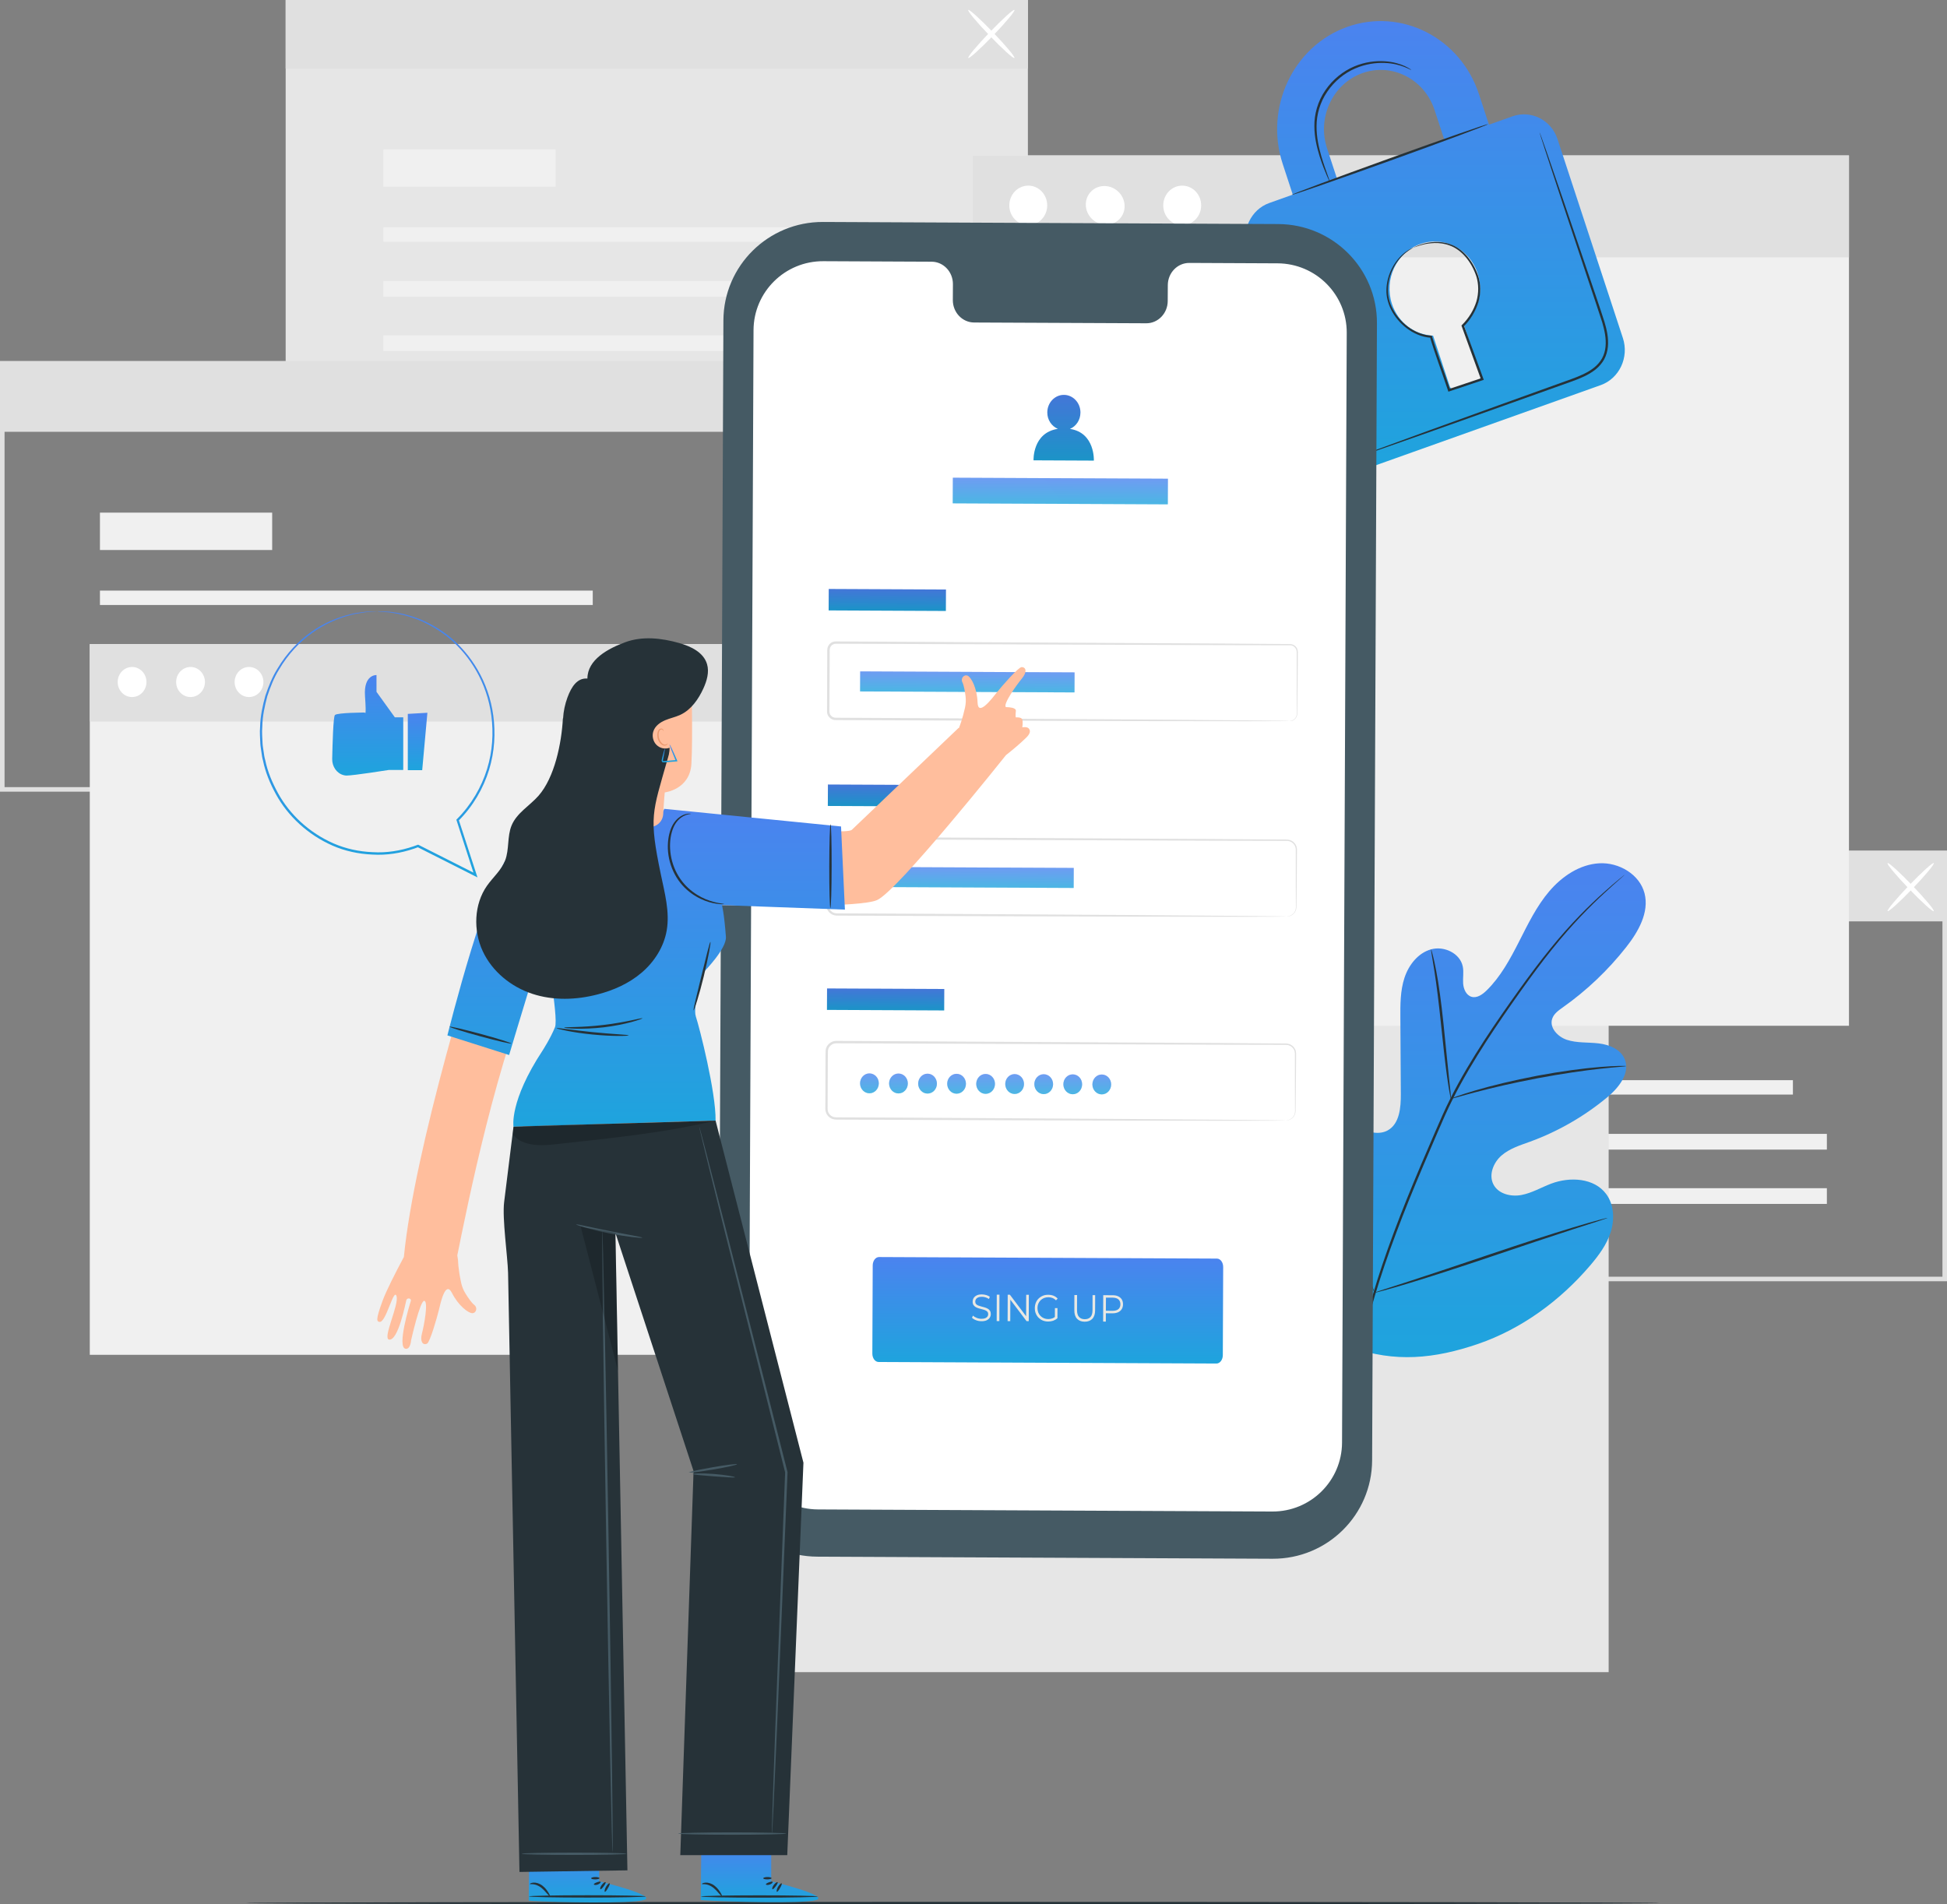 <svg width="457" height="447" viewBox="0 0 457 447" fill="none" xmlns="http://www.w3.org/2000/svg">
<rect x="0" y="0" width="457" height="447" fill="#808080" stroke="none"/>
<g clip-path="url(#clip0_716_548)">
<path d="M457 300.761H281.714V199.654H457V300.761ZM282.784 299.695H455.93V200.72H282.784V299.695Z" fill="#E0E0E0"/>
<path d="M420.832 253.56H305.162V256.939H420.832V253.56Z" fill="#F0F0F0"/>
<path d="M428.802 266.17H305.162V269.859H428.802V266.17Z" fill="#F0F0F0"/>
<path d="M428.802 278.919H305.162V282.607H428.802V278.919Z" fill="#F0F0F0"/>
<path d="M345.588 235.268H305.162V244.041H345.588V235.268Z" fill="#F0F0F0"/>
<path d="M456.465 200.188H282.249V216.283H456.465V200.188Z" fill="#E0E0E0"/>
<path d="M443.062 213.885C442.837 213.672 445.083 210.975 448.079 207.862C451.074 204.75 453.673 202.394 453.898 202.607C454.123 202.82 451.876 205.517 448.881 208.63C445.886 211.742 443.276 214.088 443.062 213.885Z" fill="white"/>
<path d="M453.887 213.885C453.663 214.098 451.063 211.742 448.068 208.63C445.073 205.517 442.826 202.82 443.051 202.607C443.276 202.394 445.875 204.75 448.87 207.862C451.865 210.975 454.112 213.672 453.887 213.885Z" fill="white"/>
<path d="M241.267 0H67.051V100.04H241.267V0Z" fill="#E6E6E6"/>
<path d="M205.645 53.373H89.975V56.752H205.645V53.373Z" fill="#F0F0F0"/>
<path d="M213.615 65.972H89.975V69.66H213.615V65.972Z" fill="#F0F0F0"/>
<path d="M213.615 78.721H89.975V82.409H213.615V78.721Z" fill="#F0F0F0"/>
<path d="M130.4 35.07H89.975V43.843H130.4V35.07Z" fill="#F0F0F0"/>
<path d="M241.267 0H67.051V16.096H241.267V0Z" fill="#E0E0E0"/>
<path d="M227.275 13.613C227.051 13.399 229.297 10.703 232.292 7.59C235.288 4.477 237.887 2.122 238.112 2.335C238.336 2.548 236.09 5.245 233.095 8.357C230.099 11.47 227.489 13.826 227.275 13.613Z" fill="white"/>
<path d="M238.101 13.613C237.876 13.826 235.277 11.47 232.282 8.357C229.286 5.245 227.04 2.548 227.265 2.335C227.489 2.122 230.089 4.477 233.084 7.59C236.079 10.703 238.326 13.399 238.101 13.613Z" fill="white"/>
<path d="M175.286 185.84H0V84.733H175.286V185.84ZM1.07 184.774H174.216V85.799H1.07V184.774Z" fill="#E0E0E0"/>
<path d="M139.129 138.639H23.459V142.018H139.129V138.639Z" fill="#F0F0F0"/>
<path d="M147.099 151.239H23.459V154.927H147.099V151.239Z" fill="#F0F0F0"/>
<path d="M147.099 163.988H23.459V167.676H147.099V163.988Z" fill="#F0F0F0"/>
<path d="M63.884 120.336H23.459V129.109H63.884V120.336Z" fill="#F0F0F0"/>
<path d="M174.751 85.267H0.535V101.363H174.751V85.267Z" fill="#E0E0E0"/>
<path d="M377.583 209.003H171.874V392.519H377.583V209.003Z" fill="#E6E6E6"/>
<path d="M182.218 151.196H21.074V318.029H182.218V151.196Z" fill="#F0F0F0"/>
<path d="M182.218 151.196H21.074V169.37H182.218V151.196Z" fill="#E0E0E0"/>
<path d="M34.381 160.097C34.381 162.047 32.862 163.625 31.001 163.625C29.129 163.625 27.621 162.047 27.621 160.097C27.621 158.146 29.14 156.568 31.001 156.568C32.862 156.568 34.381 158.146 34.381 160.097Z" fill="white"/>
<path d="M48.106 160.097C48.106 162.047 46.587 163.625 44.726 163.625C42.853 163.625 41.345 162.047 41.345 160.097C41.345 158.146 42.864 156.568 44.726 156.568C46.587 156.568 48.106 158.146 48.106 160.097Z" fill="white"/>
<path d="M61.831 160.097C61.831 162.047 60.312 163.625 58.45 163.625C56.578 163.625 55.07 162.047 55.07 160.097C55.07 158.146 56.589 156.568 58.45 156.568C60.312 156.568 61.831 158.146 61.831 160.097Z" fill="white"/>
<path d="M433.99 36.488H228.281V240.79H433.99V36.488Z" fill="#F0F0F0"/>
<path d="M433.99 36.488H228.281V60.419H433.99V36.488Z" fill="#E0E0E0"/>
<path d="M245.803 48.213C245.803 50.771 243.813 52.85 241.353 52.85C238.893 52.85 236.903 50.771 236.903 48.213C236.903 45.655 238.893 43.576 241.353 43.576C243.803 43.566 245.803 45.644 245.803 48.213Z" fill="white"/>
<path d="M262.566 45.069C264.384 46.881 264.448 49.759 262.705 51.486C260.961 53.224 258.083 53.16 256.265 51.347C254.446 49.535 254.382 46.657 256.126 44.93C257.859 43.193 260.747 43.257 262.566 45.069Z" fill="white"/>
<path d="M281.938 48.214C281.938 50.772 279.949 52.85 277.488 52.85C275.028 52.85 273.038 50.772 273.038 48.214C273.038 45.655 275.028 43.577 277.488 43.577C279.949 43.577 281.938 45.645 281.938 48.214Z" fill="white"/>
<path d="M389.554 446.723C389.554 446.872 315.271 447 223.66 447C132.016 447 57.755 446.872 57.755 446.723C57.755 446.574 132.016 446.446 223.66 446.446C315.271 446.446 389.554 446.563 389.554 446.723Z" fill="#263238"/>
<path d="M317.175 316.228C300.648 304.726 296.904 283.364 297.557 264.177C297.664 260.969 297.311 257.6 298.84 254.786C300.37 251.972 303.943 250.053 306.82 251.407C309.206 252.526 310.254 255.298 311.581 257.579C313.357 260.627 316.009 263.143 319.122 264.753C321.166 265.808 323.701 266.458 325.723 265.35C328.493 263.825 328.825 260.009 328.803 256.822C328.761 250.885 328.729 244.947 328.696 238.999C328.675 235.812 328.664 232.561 329.659 229.533C330.654 226.506 332.847 223.703 335.896 222.85C338.934 221.997 342.699 223.745 343.341 226.869C343.609 228.169 343.341 229.512 343.427 230.834C343.512 232.156 344.133 233.616 345.395 233.989C346.668 234.362 347.952 233.456 348.904 232.529C352.209 229.31 354.445 225.163 356.542 221.048C358.638 216.934 360.671 212.702 363.666 209.195C366.661 205.688 370.801 202.906 375.38 202.65C379.958 202.394 384.836 205.208 386.002 209.685C387.157 214.173 384.536 218.735 381.67 222.37C377.423 227.764 372.395 232.539 366.811 236.483C365.805 237.198 364.714 237.965 364.329 239.148C363.634 241.27 365.656 243.38 367.763 244.084C370.149 244.873 372.737 244.627 375.23 244.926C377.722 245.214 380.429 246.312 381.37 248.667C382.675 251.929 379.947 255.34 377.252 257.579C371.86 262.056 365.709 265.595 359.152 267.993C356.798 268.846 354.327 269.603 352.423 271.255C350.53 272.907 349.385 275.764 350.53 278.013C351.674 280.262 354.616 280.977 357.087 280.518C359.548 280.06 361.762 278.727 364.105 277.843C368.501 276.191 374.171 276.489 376.995 280.273C378.846 282.757 379.006 286.221 378.075 289.195C377.145 292.159 375.24 294.717 373.229 297.073C366.191 305.313 357.173 311.943 346.967 315.461C336.752 318.968 327.306 319.916 317.175 316.228Z" fill="url(#paint0_linear_716_548)"/>
<path d="M381.381 205.304C381.391 205.315 381.284 205.411 381.07 205.603C380.835 205.816 380.525 206.093 380.118 206.445C379.284 207.18 378.043 208.268 376.492 209.717C373.379 212.595 369.015 216.934 364.276 222.861C361.901 225.813 359.419 229.16 356.83 232.795C354.242 236.441 351.514 240.353 348.786 244.574C346.069 248.795 343.341 253.315 340.891 258.197C339.661 260.638 338.559 263.186 337.436 265.787C336.324 268.388 335.19 271.021 334.045 273.686C329.499 284.377 325.509 294.706 322.652 304.353C319.775 314 318.074 322.933 317.325 330.501C316.555 338.08 316.715 344.263 317.026 348.505C317.197 350.627 317.357 352.279 317.507 353.387C317.571 353.92 317.614 354.336 317.657 354.656C317.689 354.944 317.7 355.093 317.689 355.093C317.678 355.093 317.646 354.954 317.603 354.667C317.55 354.357 317.486 353.942 317.4 353.409C317.207 352.3 317.015 350.659 316.812 348.527C316.427 344.284 316.213 338.08 316.929 330.469C317.625 322.869 319.304 313.883 322.15 304.204C324.984 294.514 328.975 284.153 333.521 273.462C334.665 270.797 335.799 268.153 336.923 265.552C338.046 262.962 339.158 260.393 340.399 257.941C342.86 253.038 345.609 248.508 348.347 244.286C351.086 240.065 353.846 236.153 356.445 232.518C359.055 228.883 361.559 225.547 363.965 222.605C368.758 216.689 373.187 212.393 376.353 209.557C377.925 208.14 379.188 207.074 380.054 206.37C380.471 206.029 380.792 205.773 381.038 205.571C381.252 205.389 381.381 205.304 381.381 205.304Z" fill="#263238"/>
<path d="M340.56 257.909C340.517 257.92 340.41 257.43 340.25 256.545C340.078 255.66 339.886 254.381 339.661 252.793C339.212 249.616 338.731 245.214 338.228 240.364C337.725 235.503 337.19 231.122 336.687 227.966C336.441 226.389 336.227 225.11 336.078 224.236C335.928 223.351 335.864 222.86 335.896 222.85C335.939 222.839 336.078 223.319 336.302 224.182C336.527 225.046 336.805 226.314 337.105 227.892C337.714 231.047 338.313 235.439 338.816 240.3C339.298 245.096 339.736 249.435 340.078 252.739C340.239 254.232 340.378 255.5 340.485 256.513C340.571 257.408 340.603 257.899 340.56 257.909Z" fill="#263238"/>
<path d="M381.68 250.255C381.68 250.298 381.092 250.362 380.044 250.447C378.985 250.543 377.466 250.671 375.583 250.884C371.817 251.289 366.629 252.036 360.949 253.102C355.269 254.178 350.166 255.372 346.507 256.342C344.668 256.811 343.191 257.238 342.175 257.525C341.159 257.813 340.581 257.952 340.57 257.92C340.56 257.877 341.105 257.664 342.111 257.301C343.116 256.95 344.571 256.459 346.401 255.937C350.048 254.86 355.151 253.603 360.853 252.515C366.554 251.449 371.764 250.767 375.551 250.469C377.444 250.309 378.985 250.245 380.044 250.213C381.092 250.202 381.68 250.213 381.68 250.255Z" fill="#263238"/>
<path d="M322.653 303.436C322.631 303.447 322.535 303.277 322.374 302.935C322.182 302.53 321.957 302.051 321.668 301.454C321.059 300.164 320.235 298.277 319.251 295.932C317.272 291.242 314.737 284.665 312.03 277.384C309.324 270.093 306.863 263.506 304.981 258.783C304.061 256.481 303.301 254.594 302.734 253.187C302.488 252.579 302.296 252.078 302.135 251.663C302.007 251.311 301.943 251.119 301.964 251.119C301.985 251.108 302.082 251.279 302.242 251.62C302.435 252.025 302.659 252.505 302.948 253.102C303.558 254.392 304.382 256.278 305.366 258.623C307.345 263.314 309.88 269.891 312.586 277.182C315.282 284.473 317.753 291.05 319.636 295.783C320.556 298.085 321.315 299.972 321.882 301.379C322.128 301.987 322.321 302.498 322.481 302.903C322.61 303.245 322.674 303.426 322.653 303.436Z" fill="#263238"/>
<path d="M377.295 285.891C377.295 285.912 377.113 285.987 376.749 286.114C376.321 286.253 375.797 286.434 375.166 286.647C373.7 287.116 371.721 287.756 369.314 288.534C364.372 290.133 357.579 292.414 350.07 294.951C342.56 297.488 335.735 299.705 330.761 301.208C328.269 301.955 326.258 302.541 324.856 302.914C324.204 303.085 323.669 303.223 323.241 303.34C322.867 303.426 322.674 303.468 322.663 303.447C322.663 303.426 322.845 303.351 323.209 303.223C323.637 303.085 324.161 302.903 324.792 302.69C326.258 302.221 328.237 301.582 330.644 300.803C335.586 299.204 342.378 296.923 349.888 294.386C357.397 291.849 364.222 289.632 369.197 288.14C371.689 287.394 373.7 286.807 375.102 286.434C375.754 286.264 376.289 286.125 376.717 286.008C377.091 285.912 377.284 285.869 377.295 285.891Z" fill="#263238"/>
<path d="M355.001 27.31L349.492 29.271L347.139 22.098C342.795 8.869 328.921 1.791 316.223 6.311C303.526 10.841 296.733 25.285 301.087 38.513L303.44 45.687L297.91 47.659C293.609 49.194 291.277 54.13 292.753 58.617L308.083 105.306C309.58 109.858 314.33 112.288 318.63 110.753L375.722 90.404C380.086 88.848 382.418 83.891 380.921 79.34L365.581 32.661C364.126 28.174 359.366 25.754 355.001 27.31ZM311.484 34.814C309.099 27.566 312.822 19.646 319.786 17.162C326.739 14.678 334.345 18.569 336.719 25.818L339.073 32.992L313.838 41.988L311.484 34.814ZM343.587 76.227L347.502 88.144C347.663 88.645 347.374 89.168 346.893 89.338L341.416 91.289C340.998 91.438 340.463 91.214 340.292 90.713L336.377 78.796C332.13 78.615 328.194 75.811 326.717 71.334C324.824 65.567 327.787 59.268 333.339 57.285C338.891 55.302 344.935 58.394 346.828 64.16C348.305 68.648 346.839 73.381 343.587 76.227Z" fill="url(#paint1_linear_716_548)"/>
<path d="M349.246 29.154C349.299 29.304 339.03 33.13 326.311 37.714C313.592 42.298 303.237 45.89 303.183 45.751C303.13 45.602 313.399 41.775 326.118 37.192C338.837 32.608 349.192 29.005 349.246 29.154Z" fill="#263238"/>
<path d="M361.377 31.116C361.388 31.116 361.43 31.212 361.505 31.393C361.591 31.606 361.687 31.883 361.815 32.224C362.094 33.002 362.468 34.079 362.96 35.454C363.944 38.311 365.346 42.372 367.068 47.372C368.79 52.424 370.823 58.415 373.09 65.067C374.203 68.403 375.433 71.878 376.599 75.545C377.145 77.389 377.594 79.35 377.401 81.397C377.305 82.41 377.027 83.422 376.535 84.35C376.032 85.266 375.326 86.066 374.513 86.727C372.866 88.038 370.94 88.805 369.079 89.488C367.207 90.159 365.367 90.809 363.559 91.46C359.943 92.75 356.456 93.997 353.129 95.18C346.486 97.536 340.506 99.657 335.468 101.448C330.462 103.207 326.397 104.624 323.54 105.626C322.16 106.095 321.069 106.468 320.288 106.735C319.935 106.852 319.657 106.938 319.443 107.012C319.251 107.076 319.154 107.097 319.144 107.087C319.144 107.076 319.229 107.033 319.422 106.959C319.636 106.874 319.914 106.767 320.256 106.628C321.027 106.341 322.107 105.936 323.476 105.424C326.322 104.379 330.365 102.898 335.34 101.075C340.367 99.252 346.336 97.099 352.969 94.7C356.285 93.506 359.772 92.249 363.388 90.948C365.196 90.298 367.036 89.637 368.897 88.965C370.737 88.283 372.62 87.526 374.171 86.29C374.941 85.672 375.594 84.925 376.054 84.083C376.514 83.231 376.77 82.293 376.856 81.344C377.038 79.425 376.61 77.517 376.086 75.705C374.93 72.081 373.711 68.574 372.609 65.237C370.384 58.575 368.384 52.563 366.704 47.499C365.057 42.479 363.709 38.396 362.767 35.529C362.318 34.143 361.976 33.045 361.719 32.267C361.612 31.915 361.527 31.638 361.462 31.414C361.387 31.222 361.366 31.116 361.377 31.116Z" fill="#263238"/>
<path d="M331.253 16.416C331.221 16.459 330.686 16.128 329.638 15.713C328.579 15.307 326.985 14.838 324.963 14.774C322.952 14.7 320.513 15.009 318.074 16.075C315.646 17.12 313.249 18.985 311.538 21.522C309.794 24.048 309.024 26.969 309.024 29.613C309.003 32.278 309.569 34.644 310.115 36.584C310.682 38.535 311.26 40.07 311.634 41.146C312.019 42.223 312.222 42.809 312.19 42.831C312.158 42.841 311.88 42.276 311.431 41.221C310.992 40.166 310.35 38.641 309.741 36.691C309.142 34.74 308.521 32.342 308.51 29.602C308.478 26.873 309.27 23.814 311.078 21.202C312.854 18.58 315.346 16.661 317.871 15.595C320.406 14.519 322.93 14.252 324.984 14.38C327.06 14.497 328.675 15.041 329.723 15.51C330.237 15.766 330.633 15.968 330.889 16.139C331.135 16.309 331.264 16.395 331.253 16.416Z" fill="#263238"/>
<path d="M331.745 58.127C331.734 58.116 331.927 58.02 332.291 57.861C332.654 57.69 333.2 57.477 333.938 57.264C334.665 57.04 335.607 56.869 336.719 56.805C337.821 56.752 339.126 56.869 340.474 57.36C343.202 58.319 345.727 61.101 346.967 64.789C347.566 66.655 347.62 68.819 347.021 70.908C346.379 72.987 345.213 74.991 343.523 76.675L343.598 76.387C345.02 80.267 346.561 84.499 348.176 88.901L348.272 89.168L348.005 89.253C347.235 89.509 346.4 89.786 345.555 90.074C343.758 90.671 341.972 91.268 340.228 91.854L339.961 91.939L339.875 91.673C338.41 87.249 336.805 83.092 335.639 79.105L335.874 79.286C333.681 79.137 331.713 78.22 330.151 77.026C328.579 75.822 327.37 74.33 326.557 72.752C325.755 71.174 325.359 69.501 325.423 67.955C325.466 66.41 325.819 65.013 326.322 63.841C327.316 61.464 328.803 59.971 329.905 59.15C331.018 58.34 331.745 58.127 331.745 58.127C331.767 58.17 331.071 58.447 329.991 59.289C328.942 60.131 327.52 61.623 326.589 63.958C325.658 66.239 325.252 69.511 326.921 72.571C327.723 74.085 328.9 75.513 330.419 76.664C331.938 77.805 333.82 78.657 335.885 78.785L336.067 78.796L336.12 78.967C337.297 82.921 338.912 87.068 340.389 91.513L340.036 91.342C341.779 90.756 343.555 90.17 345.352 89.562C346.186 89.285 347.021 89.008 347.802 88.742L347.631 89.093C346.026 84.691 344.496 80.459 343.084 76.568L343.031 76.408L343.159 76.28C344.764 74.703 345.93 72.752 346.54 70.769C347.128 68.765 347.085 66.708 346.54 64.917C345.374 61.336 342.967 58.617 340.356 57.658C339.073 57.157 337.81 57.019 336.73 57.05C335.65 57.093 334.719 57.221 333.992 57.423C332.505 57.807 331.756 58.17 331.745 58.127Z" fill="#263238"/>
<path d="M298.68 365.902L191.835 365.411C178.987 365.358 168.611 354.922 168.665 342.12L169.798 75.204C169.852 62.391 180.325 52.051 193.183 52.104L300.028 52.595C312.875 52.658 323.251 63.084 323.198 75.886L322.064 342.802C322.011 355.626 311.538 365.966 298.68 365.902Z" fill="#455A64"/>
<path d="M299.878 61.815L279.157 61.719C276.376 61.709 274.119 64.043 274.108 66.932L274.087 70.673C274.076 73.562 271.808 75.907 269.037 75.886L228.655 75.705C225.874 75.694 223.638 73.338 223.649 70.439L223.67 66.697C223.681 63.809 221.445 61.442 218.664 61.431L211.379 61.399L193.247 61.314C184.24 61.272 176.912 68.52 176.869 77.485L175.768 338.016C175.725 346.981 182.988 354.283 191.995 354.325L298.626 354.816C307.633 354.858 314.961 347.621 315.004 338.645L316.106 78.114C316.138 69.16 308.874 61.858 299.878 61.815Z" fill="white"/>
<path d="M285.522 320.076L206.233 319.714C205.41 319.714 204.747 318.818 204.757 317.72L204.843 297.051C204.843 295.953 205.517 295.069 206.34 295.079L285.629 295.442C286.453 295.442 287.116 296.337 287.105 297.435L287.02 318.104C287.02 319.191 286.346 320.076 285.522 320.076Z" fill="url(#paint2_linear_716_548)"/>
<path d="M230.356 310.141C229.917 310.141 229.489 310.067 229.083 309.907C228.676 309.758 228.366 309.555 228.142 309.32L228.388 308.819C228.591 309.033 228.88 309.214 229.233 309.352C229.586 309.502 229.96 309.576 230.345 309.576C230.72 309.576 231.019 309.534 231.255 309.438C231.49 309.342 231.661 309.214 231.779 309.043C231.886 308.883 231.95 308.692 231.95 308.5C231.95 308.255 231.886 308.063 231.757 307.913C231.629 307.764 231.447 307.647 231.233 307.562C231.019 307.476 230.784 307.402 230.516 307.338C230.26 307.274 229.992 307.199 229.735 307.125C229.479 307.05 229.233 306.954 229.019 306.826C228.805 306.698 228.623 306.538 228.495 306.336C228.366 306.133 228.291 305.867 228.302 305.536C228.302 305.227 228.388 304.95 228.537 304.694C228.698 304.438 228.933 304.236 229.254 304.076C229.575 303.916 229.992 303.841 230.495 303.852C230.827 303.852 231.158 303.905 231.49 304.001C231.821 304.097 232.1 304.236 232.335 304.406L232.121 304.929C231.864 304.747 231.597 304.62 231.308 304.534C231.019 304.449 230.752 304.406 230.484 304.406C230.131 304.406 229.832 304.449 229.596 304.556C229.361 304.652 229.19 304.79 229.083 304.961C228.976 305.131 228.912 305.312 228.912 305.526C228.912 305.771 228.976 305.963 229.104 306.112C229.233 306.261 229.415 306.378 229.629 306.464C229.842 306.549 230.089 306.624 230.345 306.688C230.602 306.751 230.859 306.826 231.126 306.901C231.383 306.975 231.618 307.082 231.843 307.199C232.057 307.327 232.239 307.487 232.367 307.69C232.495 307.892 232.56 308.148 232.56 308.478C232.56 308.777 232.474 309.054 232.314 309.31C232.153 309.566 231.907 309.768 231.586 309.928C231.287 310.067 230.869 310.152 230.356 310.141Z" fill="#E8E8E3"/>
<path d="M233.939 310.109L233.961 303.916H234.592L234.571 310.109H233.939Z" fill="#E8E8E3"/>
<path d="M236.507 310.12L236.528 303.927H237.042L241.117 309.321H240.85L240.871 303.937H241.492L241.47 310.131H240.957L236.881 304.737H237.149L237.127 310.12H236.507Z" fill="#E8E8E3"/>
<path d="M246.017 310.216C245.568 310.216 245.15 310.131 244.765 309.982C244.38 309.822 244.059 309.598 243.77 309.321C243.492 309.033 243.278 308.702 243.118 308.319C242.958 307.935 242.893 307.519 242.893 307.061C242.893 306.602 242.979 306.187 243.129 305.803C243.289 305.419 243.503 305.089 243.792 304.812C244.081 304.534 244.412 304.311 244.797 304.161C245.183 304.001 245.6 303.927 246.049 303.938C246.498 303.938 246.916 304.012 247.29 304.161C247.664 304.311 247.985 304.534 248.253 304.833L247.857 305.249C247.611 304.982 247.333 304.801 247.033 304.684C246.734 304.566 246.413 304.513 246.07 304.513C245.707 304.513 245.364 304.577 245.054 304.694C244.744 304.822 244.477 305.003 244.241 305.227C244.017 305.462 243.835 305.728 243.706 306.037C243.578 306.347 243.514 306.688 243.514 307.061C243.514 307.423 243.578 307.764 243.696 308.084C243.824 308.393 243.995 308.67 244.23 308.905C244.455 309.139 244.723 309.321 245.033 309.449C245.343 309.576 245.675 309.64 246.038 309.64C246.381 309.64 246.702 309.587 247.001 309.48C247.301 309.374 247.579 309.193 247.835 308.948L248.188 309.449C247.9 309.704 247.568 309.896 247.194 310.035C246.83 310.152 246.434 310.216 246.017 310.216ZM247.6 309.353L247.611 307.071H248.21L248.199 309.438L247.6 309.353Z" fill="#E8E8E3"/>
<path d="M254.596 310.259C253.837 310.259 253.238 310.024 252.81 309.566C252.371 309.107 252.157 308.436 252.168 307.551L252.179 304.001H252.81L252.799 307.519C252.799 308.255 252.949 308.788 253.27 309.139C253.58 309.491 254.029 309.662 254.607 309.672C255.185 309.672 255.644 309.502 255.955 309.161C256.276 308.82 256.436 308.276 256.436 307.54L256.447 304.023H257.057L257.046 307.572C257.046 308.468 256.821 309.129 256.383 309.587C255.955 310.035 255.356 310.259 254.596 310.259Z" fill="#E8E8E3"/>
<path d="M258.928 310.226L258.95 304.033L261.175 304.044C261.678 304.044 262.116 304.129 262.469 304.3C262.822 304.47 263.111 304.715 263.304 305.025C263.496 305.344 263.592 305.728 263.592 306.176C263.592 306.613 263.486 306.986 263.293 307.306C263.1 307.625 262.812 307.86 262.459 308.031C262.095 308.201 261.656 308.286 261.164 308.286L259.292 308.276L259.57 307.967L259.56 310.237L258.928 310.226ZM259.57 308.009L259.292 307.689L261.154 307.7C261.753 307.7 262.202 307.572 262.512 307.306C262.822 307.039 262.983 306.655 262.983 306.176C262.983 305.685 262.833 305.302 262.523 305.025C262.213 304.758 261.763 304.619 261.175 304.609L259.314 304.598L259.592 304.289L259.57 308.009Z" fill="#E8E8E3"/>
<path d="M222.037 138.384L194.523 138.257L194.5 143.289L222.013 143.415L222.037 138.384Z" fill="url(#paint3_linear_716_548)"/>
<path opacity="0.1" d="M222.037 138.384L194.523 138.257L194.5 143.289L222.013 143.415L222.037 138.384Z" fill="black"/>
<path d="M302.702 169.242C302.702 169.221 302.927 169.253 303.333 169.093C303.707 168.944 304.307 168.496 304.371 167.654C304.371 165.959 304.36 163.486 304.36 160.31C304.36 158.711 304.36 156.941 304.36 155.001C304.36 154.511 304.36 154.02 304.36 153.519C304.371 152.997 304.371 152.517 304.06 152.123C303.782 151.729 303.301 151.473 302.798 151.473C302.253 151.473 301.686 151.473 301.119 151.473C296.572 151.462 291.384 151.451 285.672 151.441C262.758 151.355 231.126 151.238 196.199 151.11C195.74 151.11 195.29 151.334 195.023 151.707C194.723 152.08 194.734 152.528 194.745 153.104C194.745 154.18 194.734 155.268 194.734 156.334C194.723 158.487 194.713 160.619 194.702 162.74C194.702 163.795 194.691 164.861 194.691 165.906C194.713 166.407 194.638 167.014 194.734 167.409C194.841 167.835 195.162 168.198 195.568 168.368C195.782 168.453 195.975 168.485 196.232 168.485H197.012L198.574 168.496C199.612 168.496 200.65 168.507 201.677 168.507C209.913 168.549 217.862 168.592 225.435 168.635C240.572 168.731 254.2 168.805 265.657 168.88C277.093 168.965 286.356 169.04 292.775 169.093C295.963 169.125 298.444 169.157 300.145 169.178C300.969 169.189 301.611 169.21 302.06 169.21C302.488 169.221 302.702 169.242 302.702 169.242C302.702 169.242 302.477 169.264 302.049 169.264C301.6 169.264 300.958 169.274 300.135 169.285C298.423 169.285 295.941 169.296 292.764 169.306C286.346 169.296 277.082 169.285 265.646 169.274C254.19 169.242 240.561 169.2 225.425 169.146C217.851 169.114 209.903 169.082 201.666 169.05C200.639 169.05 199.601 169.04 198.564 169.04L197.002 169.029H196.221C195.953 169.04 195.622 168.997 195.344 168.869C194.787 168.635 194.338 168.134 194.188 167.547C194.103 167.249 194.124 166.94 194.124 166.695V165.906C194.124 164.851 194.135 163.795 194.135 162.74C194.146 160.619 194.156 158.487 194.156 156.334C194.156 155.257 194.167 154.18 194.167 153.104C194.178 152.827 194.156 152.581 194.199 152.251C194.242 151.942 194.37 151.643 194.552 151.387C194.916 150.876 195.547 150.556 196.178 150.567C231.105 150.759 262.737 150.929 285.65 151.057C291.373 151.1 296.551 151.132 301.108 151.174C301.675 151.174 302.231 151.185 302.788 151.185C303.387 151.196 303.954 151.494 304.285 151.963C304.649 152.421 304.649 153.05 304.627 153.53C304.627 154.031 304.617 154.532 304.617 155.022C304.595 156.962 304.585 158.732 304.574 160.331C304.531 163.507 304.499 165.98 304.488 167.686C304.392 168.571 303.75 169.029 303.365 169.168C302.937 169.296 302.702 169.242 302.702 169.242Z" fill="#E0E0E0"/>
<path d="M252.224 157.837L201.904 157.605L201.882 162.306L252.202 162.538L252.224 157.837Z" fill="url(#paint4_linear_716_548)"/>
<path opacity="0.2" d="M252.224 157.837L201.904 157.605L201.882 162.306L252.202 162.538L252.224 157.837Z" fill="white"/>
<path d="M221.844 184.285L194.331 184.158L194.307 189.19L221.821 189.316L221.844 184.285Z" fill="url(#paint5_linear_716_548)"/>
<path opacity="0.1" d="M221.844 184.285L194.331 184.158L194.307 189.19L221.821 189.316L221.844 184.285Z" fill="black"/>
<path d="M301.996 215.143C301.996 215.121 302.22 215.143 302.627 215.025C303.012 214.898 303.643 214.578 303.986 213.821C304.167 213.448 304.189 212.989 304.167 212.467C304.167 211.945 304.167 211.38 304.157 210.772C304.157 209.546 304.157 208.129 304.146 206.551C304.146 204.963 304.146 203.193 304.146 201.264C304.146 200.784 304.146 200.283 304.146 199.782C304.167 199.271 304.103 198.802 303.836 198.375C303.579 197.959 303.162 197.629 302.67 197.48C302.188 197.33 301.621 197.416 301.054 197.384C296.519 197.373 291.363 197.362 285.65 197.352C262.812 197.267 231.297 197.149 196.488 197.021C195.525 197 194.627 197.789 194.531 198.738C194.499 199.75 194.509 200.869 194.499 201.925C194.488 204.067 194.477 206.199 194.466 208.31C194.466 209.365 194.456 210.42 194.456 211.465C194.477 211.987 194.402 212.531 194.52 212.957C194.638 213.395 194.926 213.789 195.301 214.055C195.697 214.322 196.114 214.418 196.627 214.397L198.178 214.407C199.216 214.407 200.243 214.418 201.27 214.418C209.475 214.46 217.401 214.503 224.943 214.546C240.026 214.642 253.612 214.716 265.026 214.791C276.419 214.876 285.65 214.951 292.047 215.004C295.224 215.047 297.696 215.068 299.396 215.089C300.22 215.111 300.851 215.121 301.311 215.121C301.782 215.121 301.996 215.143 301.996 215.143C301.996 215.143 301.771 215.164 301.343 215.164C300.894 215.164 300.263 215.175 299.428 215.185C297.728 215.185 295.257 215.196 292.079 215.207C285.682 215.196 276.451 215.185 265.058 215.175C253.644 215.143 240.058 215.1 224.975 215.047C217.434 215.015 209.507 214.983 201.302 214.951C200.275 214.951 199.248 214.94 198.21 214.94L196.659 214.929C196.135 214.961 195.493 214.834 195.023 214.492C194.541 214.162 194.178 213.661 194.017 213.096C193.857 212.499 193.953 211.977 193.932 211.465C193.932 210.42 193.942 209.365 193.942 208.31C193.953 206.199 193.964 204.067 193.964 201.925C193.974 200.837 193.953 199.814 193.996 198.674C194.113 197.448 195.258 196.435 196.51 196.467C231.319 196.659 262.833 196.829 285.672 196.957C291.373 197 296.53 197.032 301.065 197.075C301.621 197.107 302.188 197.011 302.766 197.192C303.322 197.362 303.793 197.746 304.082 198.226C304.392 198.695 304.456 199.292 304.424 199.782C304.424 200.283 304.413 200.784 304.413 201.264C304.392 203.193 304.381 204.963 304.371 206.551C304.349 208.139 304.339 209.546 304.328 210.772C304.317 211.38 304.317 211.945 304.306 212.467C304.317 212.979 304.285 213.48 304.082 213.864C303.707 214.652 303.044 214.972 302.638 215.079C302.22 215.185 301.996 215.143 301.996 215.143Z" fill="#E0E0E0"/>
<path d="M221.641 232.157L194.127 232.031L194.104 237.063L221.618 237.189L221.641 232.157Z" fill="url(#paint6_linear_716_548)"/>
<path opacity="0.1" d="M221.641 232.157L194.127 232.031L194.104 237.063L221.618 237.189L221.641 232.157Z" fill="black"/>
<path d="M301.793 263.026C301.793 263.005 302.017 263.026 302.424 262.909C302.809 262.781 303.44 262.461 303.782 261.704C303.964 261.331 303.986 260.873 303.964 260.35C303.964 259.828 303.964 259.263 303.954 258.655C303.954 257.43 303.954 256.012 303.943 254.434C303.943 252.846 303.943 251.076 303.943 249.147C303.943 248.667 303.943 248.166 303.943 247.665C303.964 247.154 303.9 246.685 303.633 246.258C303.376 245.843 302.959 245.512 302.467 245.363C301.985 245.214 301.418 245.299 300.851 245.267C296.316 245.256 291.16 245.246 285.458 245.235C262.619 245.15 231.105 245.032 196.296 244.905C195.333 244.883 194.434 245.661 194.338 246.621C194.306 247.633 194.317 248.753 194.306 249.808C194.295 251.951 194.285 254.082 194.274 256.193C194.274 257.248 194.263 258.304 194.263 259.348C194.285 259.871 194.21 260.414 194.327 260.841C194.445 261.278 194.734 261.672 195.108 261.939C195.504 262.205 195.921 262.301 196.435 262.28L197.986 262.29C199.024 262.29 200.051 262.301 201.077 262.301C209.282 262.344 217.209 262.386 224.751 262.429C239.834 262.525 253.419 262.6 264.833 262.674C276.226 262.759 285.458 262.834 291.855 262.887C295.032 262.93 297.503 262.951 299.204 262.973C300.028 262.983 300.669 263.005 301.119 263.005C301.579 263.005 301.793 263.026 301.793 263.026C301.793 263.026 301.568 263.047 301.14 263.047C300.691 263.047 300.06 263.058 299.225 263.069C297.524 263.069 295.053 263.079 291.876 263.09C285.479 263.079 276.248 263.069 264.855 263.058C253.441 263.026 239.855 262.983 224.772 262.93C217.23 262.898 209.304 262.866 201.099 262.834C200.072 262.834 199.045 262.823 198.007 262.823L196.456 262.813C195.932 262.845 195.29 262.717 194.82 262.376C194.338 262.045 193.974 261.544 193.814 260.979C193.654 260.382 193.75 259.86 193.728 259.338C193.728 258.293 193.739 257.238 193.739 256.182C193.75 254.072 193.761 251.94 193.761 249.797C193.771 248.71 193.75 247.687 193.793 246.546C193.91 245.32 195.055 244.308 196.306 244.34C231.116 244.531 262.63 244.702 285.469 244.83C291.17 244.873 296.326 244.905 300.862 244.947C301.418 244.979 301.985 244.883 302.563 245.064C303.119 245.235 303.59 245.619 303.879 246.098C304.189 246.567 304.253 247.164 304.221 247.655C304.221 248.156 304.21 248.657 304.21 249.136C304.189 251.066 304.178 252.835 304.168 254.424C304.146 256.012 304.135 257.419 304.125 258.645C304.114 259.252 304.114 259.817 304.103 260.34C304.114 260.851 304.082 261.352 303.879 261.736C303.504 262.525 302.841 262.845 302.435 262.951C302.017 263.058 301.793 263.026 301.793 263.026Z" fill="#E0E0E0"/>
<path d="M252.031 203.738L201.711 203.506L201.689 208.207L252.01 208.439L252.031 203.738Z" fill="url(#paint7_linear_716_548)"/>
<path opacity="0.2" d="M252.031 203.738L201.711 203.506L201.689 208.207L252.01 208.439L252.031 203.738Z" fill="white"/>
<path d="M206.276 254.317C206.266 255.607 205.282 256.651 204.062 256.641C202.843 256.63 201.869 255.585 201.869 254.296C201.88 253.006 202.864 251.961 204.083 251.972C205.303 251.972 206.287 253.027 206.276 254.317Z" fill="url(#paint8_linear_716_548)"/>
<path d="M213.091 254.349C213.08 255.638 212.096 256.683 210.876 256.672C209.657 256.662 208.683 255.617 208.683 254.327C208.683 253.037 209.678 251.993 210.898 252.003C212.117 252.003 213.101 253.059 213.091 254.349Z" fill="url(#paint9_linear_716_548)"/>
<path d="M219.916 254.381C219.916 255.671 218.921 256.715 217.701 256.705C216.482 256.705 215.508 255.649 215.508 254.36C215.519 253.07 216.503 252.025 217.723 252.036C218.931 252.036 219.916 253.091 219.916 254.381Z" fill="url(#paint10_linear_716_548)"/>
<path d="M226.73 254.413C226.73 255.702 225.735 256.747 224.515 256.736C223.296 256.736 222.323 255.681 222.323 254.391C222.323 253.101 223.317 252.057 224.537 252.067C225.756 252.067 226.73 253.123 226.73 254.413Z" fill="url(#paint11_linear_716_548)"/>
<path d="M233.544 254.445C233.544 255.735 232.549 256.779 231.329 256.769C230.11 256.769 229.136 255.713 229.136 254.423C229.147 253.134 230.131 252.089 231.351 252.1C232.57 252.1 233.554 253.155 233.544 254.445Z" fill="url(#paint12_linear_716_548)"/>
<path d="M240.358 254.477C240.358 255.766 239.363 256.811 238.144 256.8C236.924 256.8 235.951 255.745 235.951 254.455C235.951 253.165 236.946 252.121 238.165 252.131C239.385 252.131 240.369 253.187 240.358 254.477Z" fill="url(#paint13_linear_716_548)"/>
<path d="M247.183 254.509C247.172 255.799 246.188 256.843 244.969 256.833C243.749 256.822 242.776 255.777 242.776 254.487C242.776 253.198 243.77 252.153 244.99 252.164C246.209 252.164 247.183 253.219 247.183 254.509Z" fill="url(#paint14_linear_716_548)"/>
<path d="M253.997 254.541C253.997 255.83 253.002 256.875 251.783 256.864C250.563 256.854 249.59 255.809 249.59 254.519C249.59 253.229 250.585 252.185 251.804 252.195C253.024 252.195 254.008 253.251 253.997 254.541Z" fill="url(#paint15_linear_716_548)"/>
<path d="M260.811 254.573C260.811 255.863 259.816 256.907 258.597 256.897C257.378 256.897 256.404 255.841 256.404 254.551C256.415 253.262 257.399 252.217 258.618 252.228C259.838 252.228 260.822 253.283 260.811 254.573Z" fill="url(#paint16_linear_716_548)"/>
<g opacity="0.2">
<path d="M206.276 254.317C206.266 255.607 205.282 256.651 204.062 256.641C202.843 256.63 201.869 255.585 201.869 254.296C201.88 253.006 202.864 251.961 204.083 251.972C205.303 251.972 206.287 253.027 206.276 254.317Z" fill="white"/>
<path d="M213.091 254.349C213.08 255.638 212.096 256.683 210.876 256.672C209.657 256.662 208.683 255.617 208.683 254.327C208.683 253.037 209.678 251.993 210.898 252.003C212.117 252.003 213.101 253.059 213.091 254.349Z" fill="white"/>
<path d="M219.916 254.381C219.916 255.671 218.921 256.715 217.701 256.705C216.482 256.705 215.508 255.649 215.508 254.36C215.519 253.07 216.503 252.025 217.723 252.036C218.931 252.036 219.916 253.091 219.916 254.381Z" fill="white"/>
<path d="M226.73 254.413C226.73 255.702 225.735 256.747 224.515 256.736C223.296 256.736 222.323 255.681 222.323 254.391C222.323 253.101 223.317 252.057 224.537 252.067C225.756 252.067 226.73 253.123 226.73 254.413Z" fill="white"/>
<path d="M233.544 254.445C233.544 255.735 232.549 256.779 231.329 256.769C230.11 256.769 229.136 255.713 229.136 254.423C229.147 253.134 230.131 252.089 231.351 252.1C232.57 252.1 233.554 253.155 233.544 254.445Z" fill="white"/>
<path d="M240.358 254.477C240.358 255.766 239.363 256.811 238.144 256.8C236.924 256.8 235.951 255.745 235.951 254.455C235.951 253.165 236.946 252.121 238.165 252.131C239.385 252.131 240.369 253.187 240.358 254.477Z" fill="white"/>
<path d="M247.183 254.509C247.172 255.799 246.188 256.843 244.969 256.833C243.749 256.822 242.776 255.777 242.776 254.487C242.776 253.198 243.77 252.153 244.99 252.164C246.209 252.164 247.183 253.219 247.183 254.509Z" fill="white"/>
<path d="M253.997 254.541C253.997 255.83 253.002 256.875 251.783 256.864C250.563 256.854 249.59 255.809 249.59 254.519C249.59 253.229 250.585 252.185 251.804 252.195C253.024 252.195 254.008 253.251 253.997 254.541Z" fill="white"/>
<path d="M260.811 254.573C260.811 255.863 259.816 256.907 258.597 256.897C257.378 256.897 256.404 255.841 256.404 254.551C256.415 253.262 257.399 252.217 258.618 252.228C259.838 252.228 260.822 253.283 260.811 254.573Z" fill="white"/>
</g>
<path d="M251.13 100.68C252.574 100.083 253.591 98.601 253.601 96.853C253.612 94.572 251.879 92.707 249.729 92.696C247.579 92.685 245.835 94.529 245.824 96.811C245.814 98.569 246.851 100.062 248.306 100.669C242.316 101.565 242.594 108.056 242.594 108.056L256.746 108.12C256.746 108.131 257.067 101.575 251.13 100.68Z" fill="url(#paint17_linear_716_548)"/>
<path opacity="0.1" d="M251.13 100.68C252.574 100.083 253.591 98.601 253.601 96.853C253.612 94.572 251.879 92.707 249.729 92.696C247.579 92.685 245.835 94.529 245.824 96.811C245.814 98.569 246.851 100.062 248.306 100.669C242.316 101.565 242.594 108.056 242.594 108.056L256.746 108.12C256.746 108.131 257.067 101.575 251.13 100.68Z" fill="black"/>
<path d="M274.135 112.373L223.655 112.141L223.627 118.153L274.108 118.385L274.135 112.373Z" fill="url(#paint18_linear_716_548)"/>
<path opacity="0.2" d="M274.135 112.373L223.655 112.141L223.627 118.153L274.108 118.385L274.135 112.373Z" fill="white"/>
<path d="M88.552 143.499C88.552 143.51 88.381 143.531 88.06 143.553C87.707 143.574 87.226 143.617 86.605 143.659C85.964 143.67 85.183 143.809 84.263 143.968C83.803 144.064 83.3 144.096 82.776 144.246C82.252 144.395 81.706 144.544 81.118 144.704C78.807 145.429 76.026 146.58 73.234 148.605C70.442 150.609 67.65 153.477 65.468 157.218C64.323 159.052 63.489 161.184 62.75 163.412C62.141 165.682 61.606 168.091 61.563 170.639C61.445 171.907 61.574 173.197 61.627 174.508C61.659 175.158 61.798 175.809 61.884 176.47C61.969 177.13 62.066 177.791 62.258 178.442C62.804 181.096 63.884 183.686 65.254 186.181C67.992 191.18 72.592 195.486 78.283 197.981C81.128 199.228 84.273 199.91 87.472 200.038C90.67 200.241 93.954 199.729 97.067 198.663L98.009 198.322L98.137 198.279L98.255 198.332C102.855 200.656 107.369 202.948 111.744 205.155L111.338 205.496C109.893 201.04 108.503 196.723 107.166 192.576L107.112 192.416L107.23 192.299C110.632 188.909 112.996 184.784 114.311 180.563C115.627 176.331 115.852 172.025 115.338 168.07C114.825 164.115 113.531 160.512 111.798 157.485C110.065 154.447 107.914 151.974 105.711 150.055C103.475 148.147 101.154 146.847 99.079 145.855C96.95 144.97 95.056 144.405 93.484 144.096C92.692 143.958 91.997 143.841 91.387 143.745C90.777 143.702 90.264 143.67 89.836 143.638C89.44 143.606 89.119 143.585 88.884 143.563C88.67 143.521 88.552 143.51 88.552 143.499C88.552 143.489 88.659 143.489 88.873 143.489C89.109 143.499 89.43 143.499 89.825 143.521C90.253 143.542 90.777 143.563 91.387 143.585C92.008 143.681 92.714 143.777 93.505 143.894C95.099 144.171 97.014 144.715 99.175 145.589C101.282 146.569 103.636 147.859 105.914 149.778C108.171 151.707 110.364 154.191 112.14 157.272C113.916 160.331 115.253 163.987 115.788 168.006C116.323 172.014 116.119 176.395 114.793 180.712C113.466 185.008 111.07 189.218 107.604 192.683L107.668 192.406C109.016 196.552 110.418 200.869 111.862 205.314L112.076 205.965L111.466 205.656C107.091 203.449 102.577 201.168 97.966 198.833L98.201 198.844L97.239 199.196C94.061 200.283 90.703 200.805 87.429 200.603C84.156 200.464 80.947 199.772 78.037 198.492C72.228 195.934 67.543 191.532 64.761 186.436C63.371 183.899 62.28 181.245 61.734 178.548C61.542 177.887 61.445 177.216 61.36 176.544C61.274 175.873 61.135 175.212 61.103 174.551C61.05 173.218 60.932 171.907 61.05 170.628C61.103 168.049 61.659 165.597 62.29 163.294C63.061 161.034 63.916 158.881 65.082 157.026C67.318 153.242 70.164 150.364 73.009 148.36C75.855 146.346 78.679 145.205 81.021 144.512C81.61 144.363 82.177 144.214 82.701 144.075C83.225 143.926 83.739 143.904 84.198 143.819C85.129 143.67 85.921 143.553 86.563 143.563C87.183 143.542 87.675 143.531 88.028 143.51C88.392 143.489 88.552 143.489 88.552 143.499Z" fill="url(#paint19_linear_716_548)"/>
<path d="M94.66 168.389H92.681L88.37 162.399V158.465C88.37 158.465 85.311 158.273 85.675 163.422C86.038 168.571 85.643 167.259 85.643 167.259C85.643 167.259 79.149 167.281 78.615 167.846C78.219 168.251 78.047 174.679 77.973 178.164C77.941 179.923 79.021 181.543 80.658 181.959C80.893 182.023 81.128 182.055 81.353 182.055C82.968 182.055 91.237 180.744 91.237 180.744H94.65V168.389H94.66Z" fill="url(#paint20_linear_716_548)"/>
<path d="M100.319 167.313L99.1 180.787H95.719V167.579L100.319 167.313Z" fill="url(#paint21_linear_716_548)"/>
<path d="M140.637 441.617V432.492L124.238 432.386L124.099 446.158L125.116 446.233C129.641 446.52 148.136 446.947 151.164 446.009C154.555 444.975 140.637 441.617 140.637 441.617Z" fill="url(#paint22_linear_716_548)"/>
<path d="M151.559 445.167C151.559 445.316 145.43 445.444 137.856 445.444C130.293 445.444 124.153 445.316 124.153 445.167C124.153 445.018 130.282 444.89 137.856 444.89C145.419 444.89 151.559 445.007 151.559 445.167Z" fill="#263238"/>
<path d="M140.926 443.472C140.787 443.397 140.905 442.918 141.258 442.449C141.611 441.969 142.039 441.724 142.146 441.83C142.253 441.937 142.028 442.342 141.707 442.779C141.386 443.216 141.065 443.547 140.926 443.472Z" fill="#263238"/>
<path d="M141.975 444.079C141.836 444.026 141.911 443.482 142.231 442.917C142.552 442.342 142.98 442.001 143.098 442.097C143.216 442.193 143.012 442.662 142.713 443.184C142.413 443.717 142.114 444.133 141.975 444.079Z" fill="#263238"/>
<path d="M129.095 445.124C129.031 445.167 128.785 444.932 128.432 444.527C128.079 444.133 127.608 443.568 126.998 443.088C126.389 442.619 125.715 442.374 125.223 442.32C124.72 442.256 124.399 442.331 124.367 442.246C124.335 442.182 124.645 441.958 125.233 441.926C125.811 441.883 126.635 442.107 127.33 442.651C128.025 443.184 128.464 443.834 128.742 444.292C129.031 444.761 129.159 445.081 129.095 445.124Z" fill="#263238"/>
<path d="M140.98 441.755C141.065 441.883 140.776 442.203 140.306 442.374C139.835 442.544 139.418 442.491 139.396 442.331C139.375 442.182 139.707 442 140.113 441.851C140.52 441.702 140.894 441.627 140.98 441.755Z" fill="#263238"/>
<path d="M140.712 440.881C140.723 441.031 140.295 441.169 139.739 441.169C139.182 441.18 138.744 441.063 138.755 440.903C138.765 440.753 139.204 440.615 139.728 440.615C140.263 440.604 140.701 440.732 140.712 440.881Z" fill="#263238"/>
<path d="M181.02 441.617V432.492L164.621 432.386L164.482 446.019L165.498 446.094C170.023 446.382 188.519 446.947 191.546 446.019C194.937 444.975 181.02 441.617 181.02 441.617Z" fill="url(#paint23_linear_716_548)"/>
<path d="M191.942 445.188C191.942 445.337 185.812 445.465 178.239 445.465C170.676 445.465 164.535 445.337 164.535 445.188C164.535 445.039 170.665 444.911 178.239 444.911C185.812 444.911 191.942 445.028 191.942 445.188Z" fill="#263238"/>
<path d="M181.309 443.472C181.17 443.397 181.287 442.918 181.64 442.449C181.994 441.969 182.421 441.724 182.528 441.83C182.635 441.937 182.411 442.342 182.09 442.779C181.769 443.216 181.448 443.547 181.309 443.472Z" fill="#263238"/>
<path d="M182.357 444.079C182.218 444.026 182.293 443.482 182.614 442.917C182.935 442.342 183.363 442.001 183.48 442.097C183.598 442.193 183.395 442.662 183.095 443.184C182.796 443.717 182.496 444.133 182.357 444.079Z" fill="#263238"/>
<path d="M169.478 445.124C169.413 445.167 169.167 444.932 168.814 444.527C168.461 444.133 167.991 443.568 167.381 443.088C166.771 442.619 166.097 442.374 165.605 442.32C165.102 442.256 164.781 442.331 164.749 442.246C164.717 442.182 165.027 441.958 165.616 441.926C166.193 441.883 167.017 442.107 167.712 442.651C168.408 443.184 168.846 443.834 169.125 444.292C169.413 444.761 169.542 445.081 169.478 445.124Z" fill="#263238"/>
<path d="M181.362 441.755C181.437 441.883 181.159 442.203 180.688 442.374C180.218 442.544 179.8 442.491 179.779 442.331C179.758 442.182 180.089 442 180.496 441.851C180.913 441.702 181.277 441.627 181.362 441.755Z" fill="#263238"/>
<path d="M181.106 440.881C181.116 441.031 180.688 441.169 180.132 441.169C179.576 441.18 179.137 441.063 179.148 440.903C179.159 440.753 179.597 440.615 180.121 440.615C180.646 440.604 181.084 440.732 181.106 440.881Z" fill="#263238"/>
<path d="M241.438 170.969C241.01 170.532 239.962 170.735 239.962 170.735C239.962 170.735 240.144 169.488 239.951 168.891C239.759 168.283 238.411 168.4 238.411 168.4C238.411 168.4 238.325 167.825 238.443 166.887C238.475 166.652 238.347 166.482 238.133 166.354C237.491 165.97 236.122 165.991 236.122 165.991C235.298 165.405 238.636 160.747 239.876 159.254C241.096 157.783 240.893 156.6 239.791 156.6C239.042 156.6 235.138 161.077 233.95 162.58C232.763 164.083 229.564 168.262 229.457 164.925C229.35 161.589 228.002 159.062 227.168 158.636C226.323 158.21 225.424 159.212 225.884 160.139C226.259 160.885 226.494 162.335 226.633 163.422C226.74 164.318 226.708 165.234 226.505 166.119C225.949 168.613 225.35 170.244 225.061 170.937L224.975 170.895C224.975 170.895 201.623 193.205 199.943 194.793C198.424 196.222 168.087 193.099 162.011 192.459C160.353 192.278 157.892 191.937 155.753 192.033C153.121 192.15 152.651 192.523 150.008 192.555C141.932 192.662 135.193 193.45 130.186 194.292C124.132 195.316 119.157 199.612 117.285 205.442C111.156 224.523 97.271 269.688 94.799 295.058C92.853 298.703 90.67 302.967 89.793 305.366C88.071 310.034 88.488 310.184 89.066 310.301C90.617 310.589 92.403 302.21 93.067 304.236C93.73 306.261 89.697 314.224 91.334 314.458C93.473 314.767 95.174 305.963 95.367 305.227C95.559 304.513 96.639 304.758 96.425 305.408C96.115 306.346 93.109 316.292 95.195 316.611C96.351 316.793 96.479 314.682 96.479 314.682C96.479 314.682 98.608 305.174 99.592 305.355C100.587 305.536 99.528 311.164 99.036 313.041C98.544 314.895 99.239 315.876 100.234 315.407C100.918 315.087 102.555 309.395 103.004 307.529C103.454 305.664 104.577 300.537 106.085 303.511C107.593 306.485 109.883 308.212 110.824 308.254C111.765 308.286 112.161 306.997 111.348 306.346C110.685 305.824 109.861 304.619 109.284 303.681C108.802 302.914 108.449 302.072 108.257 301.187C107.508 297.776 107.508 295.793 107.508 295.793L107.337 294.695C109.733 282.874 116.633 248.177 126.56 226.015L130.646 234.394L132.422 240.598L121.532 267.396L167.969 266.788L161.048 240.203L169.456 212.488C178.559 212.691 201.944 213.032 205.87 211.284C210.769 209.099 236.122 177.258 236.122 177.258C237.833 175.905 239.577 174.434 240.861 173.165C240.85 173.144 242.358 171.918 241.438 170.969Z" fill="#FFBE9D"/>
<path d="M119.5 247.654C120.847 243.071 127.769 220.408 127.769 220.408C127.769 220.408 131.17 238.882 130.272 241.109C129.245 243.678 127.351 246.61 127.351 246.61C119.5 258.527 120.526 264.486 120.526 264.486L167.958 263.047C168.076 256.438 164.15 241.067 163.326 238.615C162.503 236.163 165.231 228.126 165.231 228.126C165.231 228.126 170.59 222.7 170.387 219.907C169.969 214.279 169.456 212.467 169.456 212.467L198.317 213.522L197.408 194.005L155.924 189.869C154.49 193.941 141.418 191.947 141.418 191.947C127.309 192.406 126.464 194.996 120.58 199.537C114.696 204.078 105.015 243.049 105.015 243.049L119.5 247.654Z" fill="url(#paint24_linear_716_548)"/>
<path d="M147.548 243.049C147.548 243.124 146.596 243.188 145.045 243.177C143.504 243.167 141.365 243.071 139.022 242.836C136.68 242.602 134.561 242.271 133.053 241.973C131.534 241.674 130.614 241.429 130.625 241.354C130.636 241.28 131.588 241.386 133.117 241.589C134.647 241.781 136.744 242.047 139.076 242.282C141.408 242.516 143.526 242.676 145.056 242.783C146.607 242.889 147.559 242.964 147.548 243.049Z" fill="#263238"/>
<path d="M150.8 239.031C150.821 239.095 149.837 239.468 148.211 239.916C146.585 240.353 144.296 240.843 141.729 241.152C139.161 241.45 136.818 241.514 135.139 241.472C133.449 241.429 132.411 241.291 132.411 241.216C132.411 241.131 133.459 241.131 135.139 241.077C136.818 241.024 139.129 240.907 141.664 240.598C144.2 240.299 146.478 239.873 148.125 239.532C149.762 239.18 150.778 238.945 150.8 239.031Z" fill="#263238"/>
<path d="M166.75 221.101C166.825 221.112 166.707 222.039 166.429 223.511C166.151 224.982 165.723 227.007 165.177 229.235C164.632 231.463 164.075 233.456 163.637 234.884C163.198 236.323 162.877 237.197 162.802 237.176C162.727 237.155 162.909 236.249 163.252 234.788C163.658 233.125 164.118 231.217 164.632 229.107C165.156 226.996 165.626 225.099 166.044 223.436C166.418 221.976 166.675 221.08 166.75 221.101Z" fill="#263238"/>
<path d="M120.002 244.947C119.959 245.096 116.686 244.339 112.696 243.252C108.695 242.165 105.497 241.163 105.539 241.014C105.582 240.864 108.856 241.632 112.846 242.709C116.836 243.796 120.034 244.798 120.002 244.947Z" fill="#263238"/>
<path d="M169.969 212.222C169.969 212.243 169.531 212.296 168.739 212.211C167.958 212.126 166.803 211.945 165.477 211.433C164.15 210.932 162.631 210.111 161.219 208.853C159.807 207.606 158.545 205.879 157.742 203.854C156.929 201.829 156.651 199.718 156.78 197.842C156.908 195.966 157.4 194.271 158.245 193.088C159.08 191.883 160.181 191.308 160.952 191.105C161.337 190.998 161.658 190.977 161.861 190.988C162.075 190.998 162.182 191.02 162.182 191.03C162.182 191.084 161.743 191.062 161.016 191.308C160.31 191.563 159.304 192.16 158.566 193.312C157.111 195.593 156.705 199.761 158.256 203.651C159.037 205.602 160.224 207.254 161.561 208.47C162.899 209.695 164.343 210.538 165.616 211.071C168.204 212.136 169.991 212.104 169.969 212.222Z" fill="#263238"/>
<path d="M194.905 213.139C194.755 213.139 194.637 208.736 194.648 203.321C194.659 197.896 194.787 193.493 194.948 193.493C195.097 193.493 195.215 197.896 195.204 203.321C195.194 208.747 195.065 213.139 194.905 213.139Z" fill="#263238"/>
<path d="M155.667 191.074C155.785 188.696 156.031 186.01 156.031 186.01C156.031 186.01 161.936 185.36 162.289 179.284C162.642 173.208 162.289 159.191 162.289 159.191L151.538 153.733L139.707 163.028L141.504 193.408L152.383 194.101C154.106 194.207 155.582 192.854 155.667 191.074Z" fill="#FFBE9D"/>
<path d="M156.726 174.466C156.748 174.466 156.748 174.583 156.63 174.732C156.523 174.871 156.288 175.041 155.956 175.031C155.272 174.999 154.608 174.242 154.373 173.325C154.255 172.856 154.255 172.387 154.341 171.971C154.416 171.566 154.651 171.161 154.983 171.055C155.143 170.991 155.314 171.001 155.432 171.065C155.56 171.129 155.635 171.225 155.678 171.311C155.753 171.492 155.699 171.598 155.678 171.588C155.657 171.588 155.657 171.492 155.571 171.374C155.486 171.257 155.282 171.151 155.068 171.268C154.844 171.374 154.683 171.662 154.63 172.025C154.566 172.387 154.566 172.814 154.683 173.229C154.897 174.05 155.475 174.732 155.978 174.796C156.234 174.828 156.438 174.732 156.555 174.636C156.662 174.551 156.705 174.466 156.726 174.466Z" fill="#EB996E"/>
<path d="M165.958 155.907C165.134 153.115 162.15 151.718 159.433 150.951C155.293 149.778 150.811 149.266 146.778 150.748C142.734 152.23 137.878 154.841 137.878 159.286C135.492 159.095 134.134 161.173 133.182 163.753C132.625 165.277 132.251 166.972 132.165 168.656L132.123 168.646C131.812 174.466 130.186 182.492 126.399 186.799C124.303 189.176 121.297 190.818 120.077 193.781C119.018 196.361 119.564 199.399 118.558 202C117.67 204.291 115.713 205.922 114.312 207.916C111.252 212.265 111.049 218.405 113.295 223.255C115.542 228.105 119.992 231.655 124.934 233.285C129.876 234.916 135.268 234.735 140.295 233.424C144.007 232.465 147.623 230.866 150.586 228.339C153.549 225.824 155.817 222.317 156.491 218.405C157.24 214.045 156.02 209.632 155.122 205.304C152.276 191.617 153.089 190.914 156.684 178.218C156.769 177.994 156.812 177.76 156.876 177.536C156.919 177.365 156.972 177.205 157.015 177.035H157.005C157.101 176.534 157.176 176.033 157.176 175.521C156.138 175.926 154.876 175.66 154.084 174.85C153.282 174.05 152.993 172.75 153.357 171.662C153.774 170.404 154.929 169.573 156.117 169.072C157.304 168.571 158.577 168.326 159.743 167.772C162.214 166.599 163.926 164.169 165.092 161.621C165.905 159.841 166.514 157.794 165.958 155.907Z" fill="#263238"/>
<path d="M157.154 174.732C157.186 174.721 157.4 175.116 157.721 175.787C158.042 176.459 158.47 177.408 158.941 178.506L159.026 178.708L158.802 178.729C158.449 178.761 158.085 178.793 157.71 178.825C156.962 178.879 156.341 178.964 155.614 178.953C155.496 178.932 155.368 178.825 155.336 178.708C155.293 178.591 155.304 178.495 155.314 178.41C155.346 178.239 155.378 178.122 155.411 177.973L155.603 177.216C155.838 176.299 156.01 175.734 156.052 175.745C156.095 175.755 156.01 176.342 155.828 177.269L155.678 178.037C155.624 178.292 155.528 178.676 155.667 178.655C156.202 178.634 156.962 178.548 157.668 178.495C158.042 178.463 158.395 178.442 158.759 178.41L158.62 178.634C158.16 177.536 157.775 176.566 157.507 175.873C157.25 175.169 157.111 174.743 157.154 174.732Z" fill="url(#paint25_linear_716_548)"/>
<path d="M120.527 264.486L167.959 263.047L188.583 343.356L184.785 435.477H159.679L162.792 345.318L144.446 289.408L147.27 439.048L121.928 439.421L119.254 298.767C119.147 294.855 117.852 286.04 118.334 282.16L120.527 264.486Z" fill="#263238"/>
<path d="M150.768 290.538C150.757 290.612 149.869 290.57 148.447 290.399C147.024 290.229 145.056 289.93 142.905 289.504C140.755 289.067 138.83 288.587 137.45 288.193C136.07 287.798 135.235 287.5 135.246 287.425C135.289 287.276 138.734 288.107 143.012 288.96C147.291 289.824 150.789 290.378 150.768 290.538Z" fill="#455A64"/>
<path d="M184.561 430.413C184.561 430.563 178.88 430.691 171.863 430.691C164.846 430.691 159.165 430.563 159.165 430.413C159.165 430.264 164.846 430.136 171.863 430.136C178.88 430.136 184.561 430.264 184.561 430.413Z" fill="#455A64"/>
<path d="M147.056 435.157C147.056 435.306 141.547 435.434 134.743 435.434C127.94 435.434 122.431 435.306 122.431 435.157C122.431 435.008 127.94 434.88 134.743 434.88C141.536 434.88 147.056 434.997 147.056 435.157Z" fill="#455A64"/>
<path d="M143.783 434.773C143.633 434.773 142.959 402.08 142.296 361.755C141.622 321.419 141.215 288.715 141.365 288.715C141.515 288.715 142.189 321.408 142.852 361.744C143.526 402.07 143.943 434.763 143.783 434.773Z" fill="#455A64"/>
<path d="M181.191 430.413C181.18 430.413 181.18 430.264 181.18 429.976C181.191 429.667 181.191 429.241 181.202 428.697C181.234 427.546 181.287 425.894 181.341 423.794C181.491 419.498 181.705 413.347 181.972 405.747C182.56 390.482 183.363 369.451 184.261 346.213C184.272 346 184.283 345.787 184.283 345.584L184.293 345.659C178.667 323.231 173.585 302.956 169.905 288.257C168.098 280.934 166.632 275.007 165.616 270.871C165.124 268.835 164.749 267.247 164.482 266.138C164.364 265.616 164.268 265.211 164.204 264.901C164.14 264.624 164.118 264.475 164.129 264.475C164.14 264.475 164.182 264.614 164.257 264.891C164.343 265.189 164.45 265.594 164.589 266.106C164.878 267.215 165.295 268.792 165.83 270.818C166.889 274.943 168.418 280.859 170.291 288.161C174.013 302.85 179.148 323.114 184.839 345.531L184.85 345.573V345.616C184.839 345.808 184.828 346.032 184.828 346.245C183.876 369.472 183.01 390.514 182.378 405.768C182.036 413.369 181.769 419.519 181.576 423.804C181.469 425.915 181.384 427.556 181.33 428.708C181.298 429.251 181.266 429.667 181.255 429.987C181.223 430.275 181.202 430.413 181.191 430.413Z" fill="#455A64"/>
<path d="M173.008 343.719C173.029 343.868 170.547 344.422 167.466 344.945C165.156 345.339 163.166 345.616 162.3 345.659V345.446C162.588 345.52 162.749 345.584 162.738 345.627C162.728 345.67 162.567 345.68 162.268 345.67L161.615 345.638L162.268 345.446C163.102 345.201 165.07 344.796 167.381 344.401C170.462 343.868 172.986 343.559 173.008 343.719Z" fill="#455A64"/>
<path d="M172.526 346.778C172.505 346.927 170.28 346.757 167.531 346.554C164.781 346.341 162.556 346.16 162.556 346.011C162.556 345.862 164.803 345.787 167.573 346C170.344 346.213 172.548 346.629 172.526 346.778Z" fill="#455A64"/>
<path opacity="0.2" d="M120.323 266.181C121.468 267.79 123.105 268.355 125.009 268.664C126.913 268.974 128.849 268.771 130.764 268.558C143.012 267.204 155.978 265.957 167.969 263.047C152.448 263.91 136.059 263.622 120.537 264.486C120.537 264.486 120.409 265.552 120.377 265.808" fill="black"/>
<g opacity="0.2">
<path d="M136.316 287.979L145.066 321.802L144.457 289.408L136.316 287.979Z" fill="black"/>
</g>
</g>
<defs>
<linearGradient id="paint0_linear_716_548" x1="341.884" y1="202.634" x2="341.884" y2="318.58" gradientUnits="userSpaceOnUse">
<stop stop-color="#4B83EF"/>
<stop offset="1" stop-color="#1EA4DD"/>
</linearGradient>
<linearGradient id="paint1_linear_716_548" x1="336.842" y1="4.946" x2="336.842" y2="111.213" gradientUnits="userSpaceOnUse">
<stop stop-color="#4B83EF"/>
<stop offset="1" stop-color="#1EA4DD"/>
</linearGradient>
<linearGradient id="paint2_linear_716_548" x1="245.931" y1="295.079" x2="245.931" y2="320.076" gradientUnits="userSpaceOnUse">
<stop stop-color="#4B83EF"/>
<stop offset="1" stop-color="#1EA4DD"/>
</linearGradient>
<linearGradient id="paint3_linear_716_548" x1="208.28" y1="138.321" x2="208.257" y2="143.352" gradientUnits="userSpaceOnUse">
<stop stop-color="#4B83EF"/>
<stop offset="1" stop-color="#1EA4DD"/>
</linearGradient>
<linearGradient id="paint4_linear_716_548" x1="227.064" y1="157.721" x2="227.042" y2="162.422" gradientUnits="userSpaceOnUse">
<stop stop-color="#4B83EF"/>
<stop offset="1" stop-color="#1EA4DD"/>
</linearGradient>
<linearGradient id="paint5_linear_716_548" x1="208.087" y1="184.221" x2="208.064" y2="189.253" gradientUnits="userSpaceOnUse">
<stop stop-color="#4B83EF"/>
<stop offset="1" stop-color="#1EA4DD"/>
</linearGradient>
<linearGradient id="paint6_linear_716_548" x1="207.884" y1="232.094" x2="207.861" y2="237.126" gradientUnits="userSpaceOnUse">
<stop stop-color="#4B83EF"/>
<stop offset="1" stop-color="#1EA4DD"/>
</linearGradient>
<linearGradient id="paint7_linear_716_548" x1="226.871" y1="203.622" x2="226.85" y2="208.323" gradientUnits="userSpaceOnUse">
<stop stop-color="#4B83EF"/>
<stop offset="1" stop-color="#1EA4DD"/>
</linearGradient>
<linearGradient id="paint8_linear_716_548" x1="204.073" y1="251.972" x2="204.073" y2="256.641" gradientUnits="userSpaceOnUse">
<stop stop-color="#4B83EF"/>
<stop offset="1" stop-color="#1EA4DD"/>
</linearGradient>
<linearGradient id="paint9_linear_716_548" x1="210.887" y1="252.003" x2="210.887" y2="256.672" gradientUnits="userSpaceOnUse">
<stop stop-color="#4B83EF"/>
<stop offset="1" stop-color="#1EA4DD"/>
</linearGradient>
<linearGradient id="paint10_linear_716_548" x1="217.712" y1="252.036" x2="217.712" y2="256.705" gradientUnits="userSpaceOnUse">
<stop stop-color="#4B83EF"/>
<stop offset="1" stop-color="#1EA4DD"/>
</linearGradient>
<linearGradient id="paint11_linear_716_548" x1="224.526" y1="252.067" x2="224.526" y2="256.736" gradientUnits="userSpaceOnUse">
<stop stop-color="#4B83EF"/>
<stop offset="1" stop-color="#1EA4DD"/>
</linearGradient>
<linearGradient id="paint12_linear_716_548" x1="231.34" y1="252.1" x2="231.34" y2="256.769" gradientUnits="userSpaceOnUse">
<stop stop-color="#4B83EF"/>
<stop offset="1" stop-color="#1EA4DD"/>
</linearGradient>
<linearGradient id="paint13_linear_716_548" x1="238.154" y1="252.131" x2="238.154" y2="256.8" gradientUnits="userSpaceOnUse">
<stop stop-color="#4B83EF"/>
<stop offset="1" stop-color="#1EA4DD"/>
</linearGradient>
<linearGradient id="paint14_linear_716_548" x1="244.979" y1="252.164" x2="244.979" y2="256.833" gradientUnits="userSpaceOnUse">
<stop stop-color="#4B83EF"/>
<stop offset="1" stop-color="#1EA4DD"/>
</linearGradient>
<linearGradient id="paint15_linear_716_548" x1="251.794" y1="252.195" x2="251.794" y2="256.864" gradientUnits="userSpaceOnUse">
<stop stop-color="#4B83EF"/>
<stop offset="1" stop-color="#1EA4DD"/>
</linearGradient>
<linearGradient id="paint16_linear_716_548" x1="258.608" y1="252.228" x2="258.608" y2="256.897" gradientUnits="userSpaceOnUse">
<stop stop-color="#4B83EF"/>
<stop offset="1" stop-color="#1EA4DD"/>
</linearGradient>
<linearGradient id="paint17_linear_716_548" x1="249.671" y1="92.696" x2="249.671" y2="108.12" gradientUnits="userSpaceOnUse">
<stop stop-color="#4B83EF"/>
<stop offset="1" stop-color="#1EA4DD"/>
</linearGradient>
<linearGradient id="paint18_linear_716_548" x1="248.895" y1="112.257" x2="248.867" y2="118.269" gradientUnits="userSpaceOnUse">
<stop stop-color="#4B83EF"/>
<stop offset="1" stop-color="#1EA4DD"/>
</linearGradient>
<linearGradient id="paint19_linear_716_548" x1="88.531" y1="143.489" x2="88.531" y2="205.965" gradientUnits="userSpaceOnUse">
<stop stop-color="#4B83EF"/>
<stop offset="1" stop-color="#1EA4DD"/>
</linearGradient>
<linearGradient id="paint20_linear_716_548" x1="86.316" y1="158.464" x2="86.316" y2="182.055" gradientUnits="userSpaceOnUse">
<stop stop-color="#4B83EF"/>
<stop offset="1" stop-color="#1EA4DD"/>
</linearGradient>
<linearGradient id="paint21_linear_716_548" x1="98.019" y1="167.313" x2="98.019" y2="180.787" gradientUnits="userSpaceOnUse">
<stop stop-color="#4B83EF"/>
<stop offset="1" stop-color="#1EA4DD"/>
</linearGradient>
<linearGradient id="paint22_linear_716_548" x1="137.898" y1="432.386" x2="137.898" y2="446.583" gradientUnits="userSpaceOnUse">
<stop stop-color="#4B83EF"/>
<stop offset="1" stop-color="#1EA4DD"/>
</linearGradient>
<linearGradient id="paint23_linear_716_548" x1="178.28" y1="432.386" x2="178.28" y2="446.529" gradientUnits="userSpaceOnUse">
<stop stop-color="#4B83EF"/>
<stop offset="1" stop-color="#1EA4DD"/>
</linearGradient>
<linearGradient id="paint24_linear_716_548" x1="151.666" y1="189.869" x2="151.666" y2="264.486" gradientUnits="userSpaceOnUse">
<stop stop-color="#4B83EF"/>
<stop offset="1" stop-color="#1EA4DD"/>
</linearGradient>
<linearGradient id="paint25_linear_716_548" x1="157.165" y1="174.732" x2="157.165" y2="178.954" gradientUnits="userSpaceOnUse">
<stop stop-color="#4B83EF"/>
<stop offset="1" stop-color="#1EA4DD"/>
</linearGradient>
<clipPath id="clip0_716_548">
<rect width="457" height="447" fill="white"/>
</clipPath>
</defs>
</svg>
